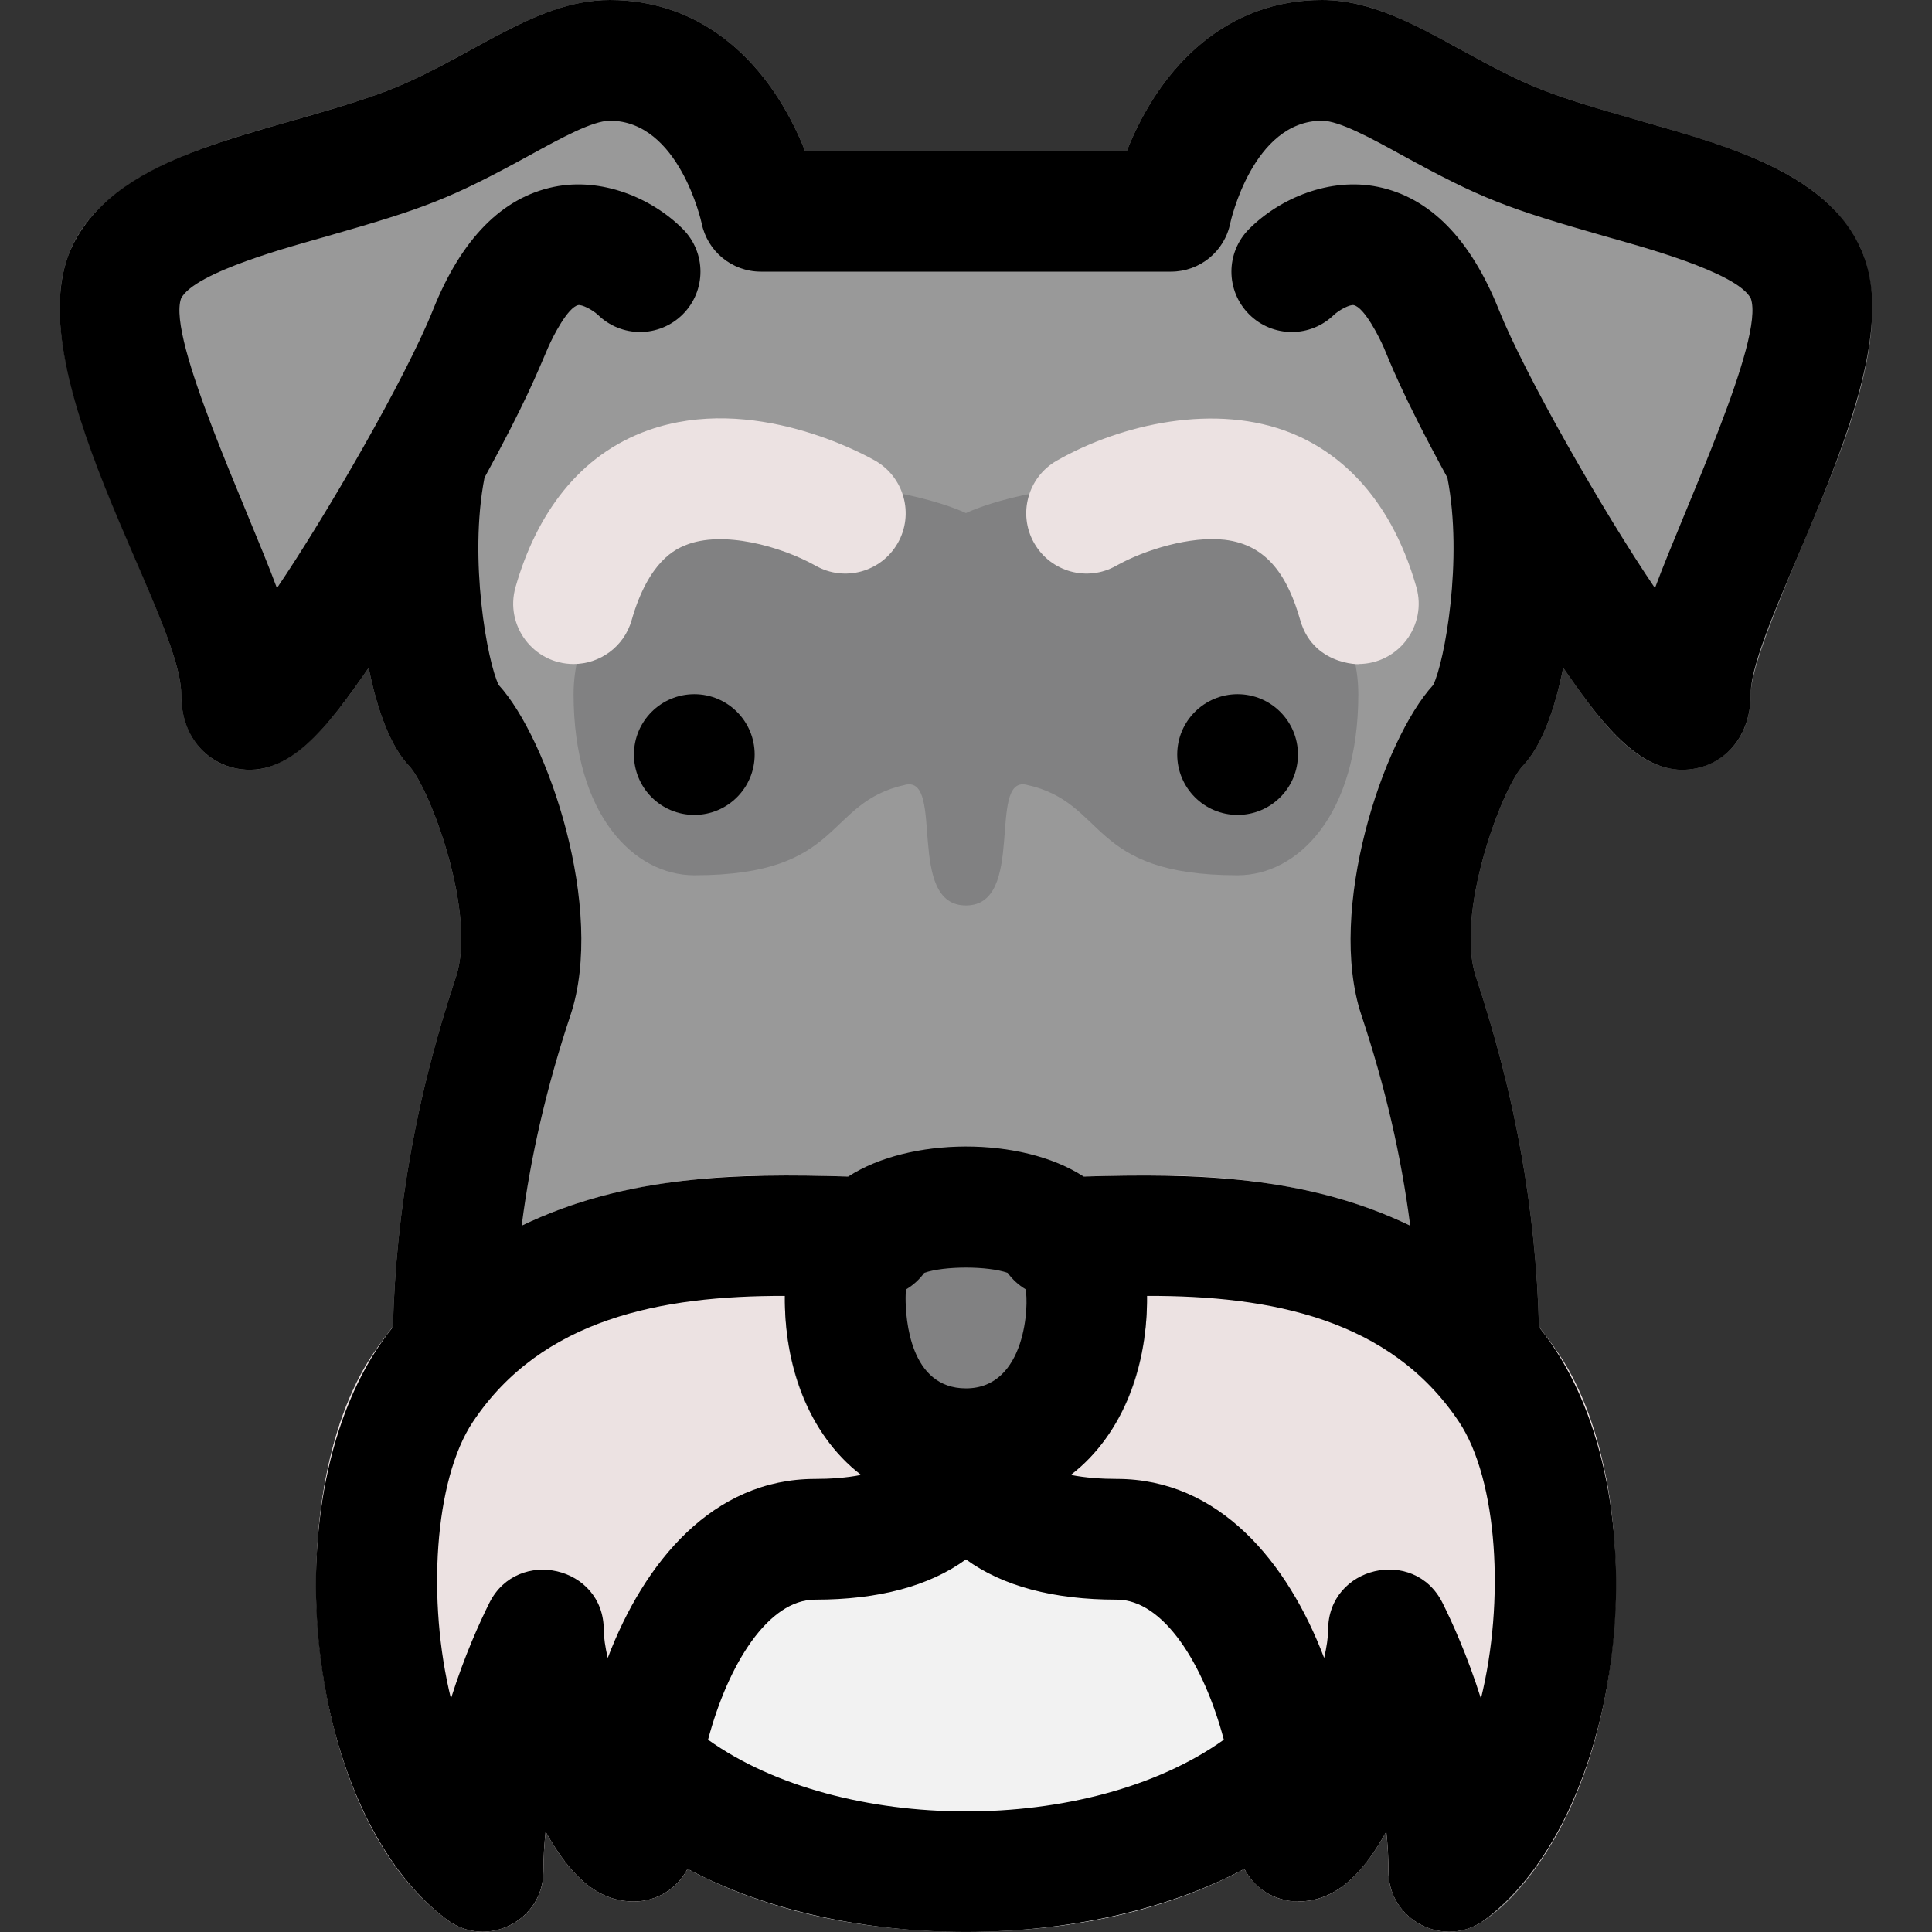<svg id="Layer_1" enable-background="new 0 0 512.09 512.09" height="512" viewBox="0 0 512.09 512.09" width="512" xmlns="http://www.w3.org/2000/svg"><rect x="0" y="0" width="512.09" height="512.09" fill="#333333" stroke="none"/><path d="m477.29 145.59c-5.91 14.16-13.26 31.78-13.26 38.41 0 12.45-7.88 18.39-14.63 19.69-14.42 2.837-25.137-12.399-35.06-26.69-2.3 11.53-5.95 21.2-10.92 26.23-5.49 6.31-17.77 39.04-12.21 55.71 10.41 31.23 15.89 61.65 16.71 92.8 18.781 23.277 22.259 55.628 19.48 83.99-4.595 46.73-27.147 71.735-38.35 75.47-10.385 3.398-21.02-4.331-21.02-15.2 0-3.39-.2-6.91-.58-10.51-5.318 9.537-12.409 18.51-23.42 18.51-6.18 0-11.53-3.51-14.19-8.63-43.161 23.049-107.244 21.526-147.62 0-2.712 5.219-8.124 8.63-14.19 8.63-8.92 0-16.26-5.67-23.42-18.51-.38 3.6-.58 7.12-.58 10.51 0 13.272-15.195 20.622-25.6 12.8-38.974-29.231-44.305-112.808-19.71-149.68 1.73-2.6 3.55-5.05 5.42-7.38.83-31.15 6.31-61.57 16.71-92.8 5.56-16.67-6.72-49.4-12.21-55.71-4.97-5.03-8.62-14.7-10.91-26.23-8.723 12.509-18.904 27.04-31.51 27.04-9.533 0-18.19-7.256-18.19-20.04 0-20.301-42.237-83.812-29.95-116.2 7.928-21.959 38.644-29.892 59.56-35.88 24.286-6.971 28.717-8.572 47.55-18.93 11.571-6.346 23.47-12.99 36.47-12.99 24.451 0 42.386 16.413 51.72 40h85.3c9.271-23.429 27.162-40 51.72-40 20.769 0 37.976 16.558 61.38 24.93 30.594 10.93 68.366 14.854 80.93 39.91 10.675 21.912-5.311 56.517-15.42 80.75z" fill="#999"/><path d="m352.93 479.12c-16.31 15-46.36 32.88-96.9 32.88s-80.59-17.88-96.9-32.88c-4.03-3.71-5.88-9.21-4.92-14.6 6.295-35.166 26.238-72.52 61.82-72.52 18.02 0 23.56-5.38 24-8.31.22-8.64 7.3-15.59 16-15.59s15.78 6.95 16 15.59c.44 2.93 5.98 8.31 24 8.31 35.582 0 55.525 37.353 61.82 72.52.96 5.39-.89 10.89-4.92 14.6z" fill="#f2f2f2"/><path d="m393.63 508.8c-10.431 7.841-25.6.435-25.6-12.8 0-3.39-.2-6.91-.58-10.51-7.16 12.84-14.5 18.51-23.42 18.51-8.84 0-16-7.16-16-16 0-28.99-14.27-64-32-64-16.85 0-30.27-3.58-40-10.65-9.73 7.07-23.15 10.65-40 10.65-17.73 0-32 35.01-32 64 0 8.84-7.16 16-16 16-8.92 0-16.26-5.67-23.42-18.51-.38 3.6-.58 7.12-.58 10.51 0 13.175-15.08 20.695-25.6 12.8-38.982-29.236-44.294-112.804-19.71-149.68 33.42-50.13 94.98-48.23 124.57-47.32 10.004.322 55.483.322 65.48 0 29.58-.91 91.15-2.81 124.57 47.32 24.474 36.711 19.442 120.332-19.71 149.68z" fill="#ece2e2"/><path d="m304.03 344c0 74.837-96 74.873-96 0 0-19.34 12.61-40 48-40s48 20.66 48 40z" fill="#818182"/><path d="m304.03 128c-32 0-48 8-48 8s-16-8-48-8c-17.889 0-56 24-56 56s16 48 32 48c40 0 34.274-19.262 56-24 10.418-2.272 0 32 16 32s5.582-34.272 16-32c21.726 4.738 16 24 56 24 16 0 32-16 32-48s-38.112-56-56-56z" fill="#818182"/><path d="m295.911 149.925c7.563-4.238 19.646-7.897 28.674-6.857 11.557 1.329 16.856 10.107 20.062 21.327 3.716 13.008 18.048 11.608 15.377 11.608 10.648 0 18.306-10.2 15.392-20.399-7.298-25.544-21.975-36.258-33.002-40.749-20.016-8.149-45.215-2.525-62.32 7.252-7.672 4.384-10.367 14.175-5.983 21.847 4.383 7.673 14.128 10.355 21.8 5.971z" fill="#ece2e2"/><path d="m328.031 184c-8.809 0-16 7.136-16 16 0 8.809 7.136 16 16 16 8.837 0 16-7.164 16-16s-7.163-16-16-16z"/><path d="m495.212 71.798c-5.999-24.891-36.332-32.875-60.79-39.88-24.586-7.041-28.851-8.665-47.553-18.926-11.548-6.335-23.451-12.992-36.468-12.992-24.727 0-42.519 16.762-51.723 40-24.987 0-58.561 0-85.297 0-9.232-23.311-27.045-40-51.723-40-20.767 0-38.008 16.584-61.382 24.932-30.546 10.912-68.404 14.865-80.927 39.912-16.163 32.326 28.681 98.13 28.681 119.156 0 12.455 7.884 18.392 14.635 19.692 13.924 2.683 24.097-10.891 35.061-26.692 2.293 11.53 5.944 21.202 10.912 26.233 5.495 6.302 17.772 39.031 12.213 55.708-10.405 31.228-15.885 61.649-16.707 92.799-33.237 41.221-24.032 128.323 14.286 157.06 10.554 7.916 25.6.32 25.6-12.8 0-3.389.197-6.911.578-10.514 7.16 12.844 14.498 18.514 23.422 18.514 6.133 0 11.506-3.466 14.194-8.633 42.078 22.448 106.159 22.115 147.613 0 4.991 9.595 15.57 8.633 14.194 8.633 11.013 0 18.102-8.971 23.422-18.514.381 3.603.578 7.125.578 10.514 0 13.152 15.059 20.707 25.6 12.8 37.688-28.265 48.074-115.155 14.287-157.059-.822-31.149-6.302-61.571-16.707-92.799-5.559-16.677 6.718-49.407 12.213-55.708 4.968-5.031 8.619-14.704 10.912-26.233 8.762 12.627 18.983 27.039 31.509 27.038 9.915-.001 18.187-7.633 18.187-20.039-.001-19.019 39.033-79.623 31.18-112.202zm-184.811.202c7.588 0 14.186-5.344 15.69-12.862.041-.191 5.944-27.138 24.311-27.138 4.585 0 12.968 4.599 21.074 9.047 21.259 11.665 27.72 14.07 54.136 21.635 8.251 2.363 34.863 9.369 38.461 16.443 3.719 10.717-17.629 55.668-25.415 76.757-13.812-20.383-34.48-56.522-41.401-73.824-7.506-18.764-18.278-29.709-32.019-32.529-12.765-2.62-26.019 3.022-34.15 11.158-6.249 6.248-6.249 16.379 0 22.627 6.248 6.249 16.379 6.249 22.627 0l-.184.18c1.566-1.458 4.325-2.817 5.28-2.616 2.854.608 6.833 8.61 7.989 11.274 1.332 3.072 4.66 12.174 16.843 34.458 4.225 21.657-.753 48.937-3.762 54.951-13.366 14.607-28.279 59.752-19.031 87.498 6.271 18.822 10.559 37.286 12.938 55.803-27.614-13.298-57.047-13.908-86.577-13.01-16.562-10.726-46.177-10.481-62.36 0-29.531-.898-58.843-.347-86.577 13.01 2.379-18.518 6.666-36.981 12.938-55.803 9.343-28.03-5.973-73.227-19.031-87.498-3.009-6.014-7.987-33.294-3.762-54.951 11.105-20.312 14.049-28.016 16.843-34.458 1.351-3.113 5.249-10.69 7.989-11.274.955-.201 3.714 1.158 5.28 2.616l-.184-.18c6.248 6.249 16.379 6.249 22.627 0 6.249-6.248 6.249-16.379 0-22.627-8.298-8.303-21.572-13.74-34.15-11.158-13.741 2.82-24.513 13.765-32.019 32.529-7.299 18.247-28.394 54.63-41.401 73.824-7.786-21.089-29.134-66.04-25.415-76.757 3.595-7.067 29.811-13.966 38.461-16.443 26.072-7.467 32.651-9.846 54.136-21.635 8.106-4.448 16.488-9.047 21.073-9.047 18.367 0 24.269 26.947 24.31 27.138 1.488 7.44 8.023 12.862 15.69 12.862zm71.941 352.845c-7.516-15.029-30.311-9.68-30.311 7.155 0 1.952-.388 4.532-1.052 7.464-9.697-25.517-27.89-47.464-54.948-47.464-3.947 0-8.335-.279-12.204-1.063 14.205-10.879 20.398-29.724 20.193-47.444 32.889-.093 64.507 6.097 82.697 33.382 10.301 15.452 12.168 47.596 5.818 73.341-3.608-11.425-7.685-20.354-10.193-25.371zm-222.312 7.155c0-16.913-22.865-22.045-30.311-7.155-2.508 5.017-6.585 13.947-10.194 25.371-6.35-25.745-4.483-57.889 5.818-73.341 18.217-27.325 49.838-33.475 82.697-33.382-.204 17.661 5.931 36.522 20.193 47.444-3.889.788-8.253 1.063-12.204 1.063-27.071 0-45.258 21.965-54.948 47.464-.663-2.932-1.051-5.512-1.051-7.464zm80.001-88c0-.662.003-1.458.215-2.289 1.852-1.112 3.456-2.583 4.722-4.324 5.283-1.865 16.835-1.868 22.126 0 1.265 1.741 2.87 3.212 4.722 4.324.928 3.634.31 26.289-15.785 26.289-14.846 0-16-18.37-16-24zm-52.36 117.122c5.338-20.117 16.007-37.122 28.359-37.122 16.862 0 30.268-3.592 40-10.67 9.732 7.078 23.138 10.67 40 10.67 12.352 0 23.021 17.005 28.359 37.122-35.76 25.526-101.468 25.161-136.718 0z"/><path d="m171.919 114.004c-18.563 6.552-29.796 22.432-35.273 41.601-2.918 10.213 4.763 20.403 15.392 20.399 6.919-.002 13.356-4.536 15.377-11.608 4.536-15.877 11.831-18.884 14.228-19.872 9.852-4.061 25.354.273 34.508 5.402 7.671 4.383 17.417 1.702 21.801-5.97s1.689-17.463-5.983-21.847c-3.322-1.899-32.525-17.824-60.05-8.105z" fill="#ece2e2"/><path d="m184.03 184c-8.809 0-16 7.136-16 16 0 8.809 7.136 16 16 16 8.837 0 16-7.164 16-16s-7.163-16-16-16z"/></svg>